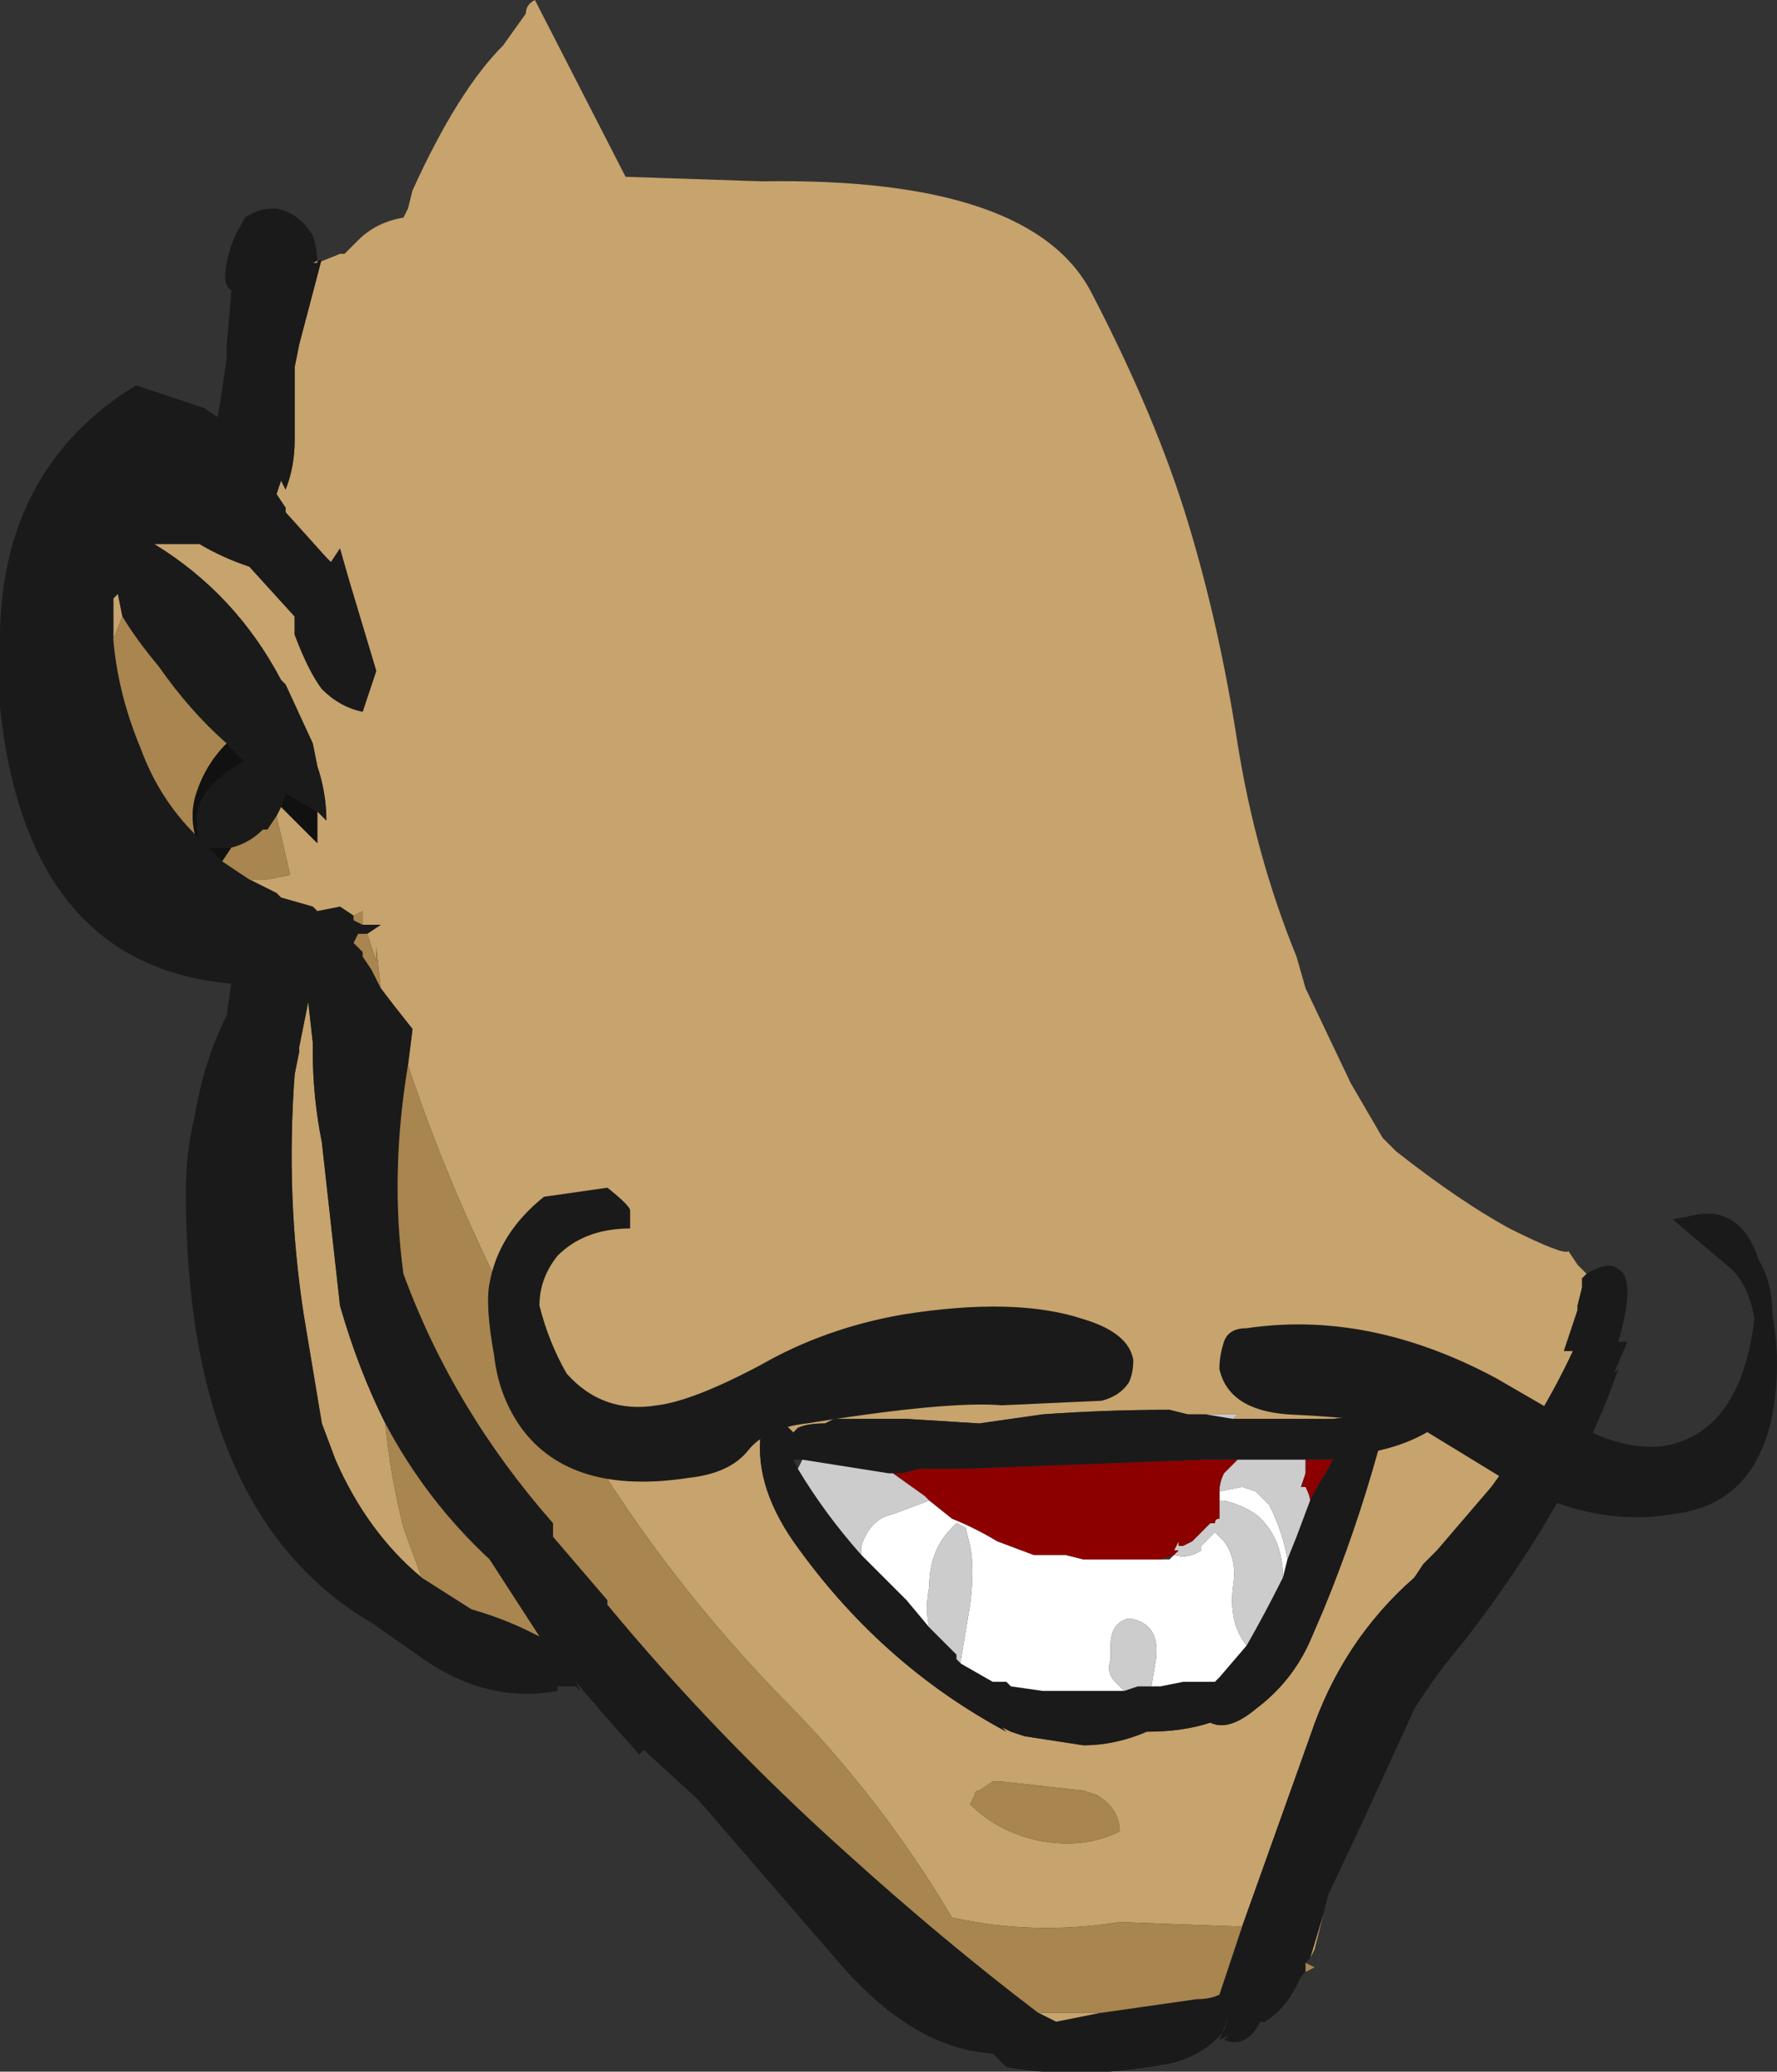 <?xml version="1.0" encoding="UTF-8" standalone="no"?>
<svg xmlns:ffdec="https://www.free-decompiler.com/flash" xmlns:xlink="http://www.w3.org/1999/xlink" ffdec:objectType="shape" height="22.85px" width="19.6px" xmlns="http://www.w3.org/2000/svg">
  <rect width="100%" height="100%" fill="#333333" stroke="none"/>
  <g transform="matrix(1.0, 0.0, 0.0, 1.0, 10.05, 8.75)">
    <path d="M-6.55 -5.85 L-6.3 -5.95 -6.25 -5.95 -6.1 -6.1 Q-5.9 -6.3 -5.6 -6.35 L-5.55 -6.45 -5.5 -6.65 Q-5.0 -7.75 -4.5 -8.25 L-4.25 -8.6 Q-4.25 -8.7 -4.15 -8.75 L-3.15 -6.8 -1.65 -6.75 Q1.35 -6.8 2.0 -5.5 2.7 -4.15 3.05 -3.0 3.4 -1.85 3.6 -0.55 3.8 0.7 4.25 1.8 L4.35 2.15 4.85 3.2 5.2 3.8 5.35 3.95 Q6.05 4.5 6.6 4.8 7.2 5.1 7.25 5.05 L7.35 5.2 7.45 5.3 7.4 5.35 7.4 5.45 7.35 5.65 7.35 5.7 7.2 6.15 7.3 6.15 Q6.95 6.9 6.4 7.65 L5.8 8.35 5.65 8.5 5.55 8.65 Q4.75 9.35 4.4 10.4 L3.65 12.5 2.3 12.45 Q1.35 12.6 0.45 12.4 -0.35 11.05 -1.45 9.95 -2.95 8.4 -3.95 6.55 -4.95 4.8 -5.55 3.0 L-5.5 2.6 Q-5.7 2.35 -5.85 2.15 L-5.9 1.7 -5.9 1.85 -6.0 1.55 -5.85 1.45 -6.05 1.45 -6.05 1.3 -6.15 1.35 -6.3 1.25 -6.55 1.3 -6.6 1.25 -6.95 1.15 -7.0 1.1 -7.3 0.95 -7.1 0.95 -6.85 0.9 -7.0 0.25 -6.95 0.15 -6.55 0.55 -6.55 0.2 Q-6.5 0.25 -6.45 0.3 -6.45 0.0 -6.55 -0.3 L-6.6 -0.55 -6.9 -1.2 -6.95 -1.25 Q-7.45 -2.2 -8.35 -2.75 L-7.85 -2.75 Q-7.6 -2.6 -7.3 -2.5 L-6.8 -1.95 -6.8 -1.75 Q-6.65 -1.35 -6.5 -1.15 -6.3 -0.95 -6.05 -0.9 L-5.9 -1.35 -6.2 -2.35 -6.3 -2.7 -6.4 -2.55 -6.45 -2.6 -6.9 -3.1 -6.9 -3.15 -7.0 -3.3 -6.95 -3.45 -6.9 -3.35 Q-6.8 -3.6 -6.8 -3.9 L-6.8 -4.7 -6.75 -4.95 -6.5 -5.9 -6.6 -5.85 -6.55 -5.85 M4.6 12.15 L4.45 12.75 4.4 12.85 4.55 12.35 4.6 12.15 M-8.8 -1.7 L-8.8 -2.15 -8.75 -2.2 -8.7 -1.95 -8.8 -1.7 M3.25 6.85 L3.05 6.85 2.85 6.8 Q2.15 6.8 1.45 6.85 L0.75 6.95 -0.05 6.9 -0.85 6.9 -0.95 6.95 Q-1.15 6.95 -1.25 7.0 L-1.3 7.05 -1.5 6.85 -1.65 7.0 Q-1.75 7.6 -1.3 8.25 -0.35 9.6 1.05 10.35 L1.0 10.3 1.1 10.35 1.25 10.4 1.9 10.5 Q2.25 10.5 2.6 10.35 3.0 10.35 3.3 10.25 3.5 10.35 3.8 10.1 4.2 9.8 4.4 9.35 L4.55 9.0 Q4.9 8.15 5.15 7.25 5.6 7.15 5.9 6.9 L5.1 6.85 4.65 6.9 Q4.1 6.9 3.55 6.9 L3.6 6.85 3.25 6.85 M1.4 13.45 L2.1 13.45 1.6 13.55 1.4 13.45 M-5.4 8.65 Q-6.0 8.15 -6.35 7.35 L-6.5 6.95 -6.7 5.75 Q-6.9 4.45 -6.8 3.1 L-6.75 2.85 -6.75 2.8 -6.65 2.3 -6.6 2.75 -6.6 2.85 Q-6.6 3.35 -6.5 3.85 L-6.3 5.65 Q-6.1 6.35 -5.8 6.95 -5.75 7.5 -5.6 8.1 L-5.4 8.65 M-7.1 3.05 L-7.1 3.05 M2.3 11.45 Q2.3 11.2 2.05 11.05 L1.9 11.0 1.0 10.9 0.9 10.9 0.75 11.0 Q0.7 11.0 0.7 11.05 L0.65 11.15 Q0.95 11.45 1.4 11.55 1.9 11.65 2.3 11.45" fill="#c7a36d" fill-rule="evenodd" stroke="none"/>
    <path d="M7.45 5.3 Q7.7 5.15 7.8 5.25 8.0 5.35 7.8 6.05 L7.9 6.05 7.75 6.4 7.8 6.35 Q7.3 7.8 6.1 9.35 5.8 9.7 5.55 10.1 L5.0 11.3 4.6 12.15 4.55 12.35 4.4 12.85 4.35 12.9 4.35 13.0 4.3 13.05 Q4.15 13.4 3.9 13.55 L3.85 13.55 Q3.7 13.85 3.45 13.75 L3.5 13.7 3.4 13.75 3.5 13.5 3.45 13.65 Q3.25 13.9 2.9 14.0 1.9 14.2 1.05 14.05 L0.9 13.9 Q0.05 13.85 -0.75 12.95 L-2.35 11.1 -2.95 10.55 -3.0 10.6 -3.4 10.15 -3.7 9.8 -3.65 9.9 -3.7 9.85 -3.9 9.85 -3.9 9.9 Q-4.7 10.05 -5.45 9.5 L-5.95 9.15 Q-8.0 7.95 -8.0 4.4 -8.0 3.95 -7.9 3.55 -7.8 2.95 -7.55 2.45 L-7.5 2.1 Q-9.75 1.9 -10.05 -0.95 L-10.05 -1.55 Q-10.1 -3.55 -8.55 -4.5 L-7.8 -4.25 -7.65 -4.15 -7.6 -4.45 -7.55 -4.8 -7.55 -4.95 -7.5 -5.5 -7.5 -5.55 Q-7.6 -5.6 -7.55 -5.85 -7.5 -6.1 -7.4 -6.25 L-7.35 -6.35 Q-7.2 -6.45 -7.05 -6.45 L-7.0 -6.45 Q-6.75 -6.4 -6.6 -6.15 -6.55 -6.0 -6.55 -5.85 L-6.6 -5.85 -6.5 -5.9 -6.75 -4.95 -6.8 -4.7 -6.8 -3.9 Q-6.8 -3.6 -6.9 -3.35 L-6.95 -3.45 -7.0 -3.3 -6.9 -3.15 -6.9 -3.1 -6.45 -2.6 -6.4 -2.55 -6.3 -2.7 -6.2 -2.35 -5.9 -1.35 -6.05 -0.9 Q-6.3 -0.95 -6.5 -1.15 -6.65 -1.35 -6.8 -1.75 L-6.8 -1.95 -7.3 -2.5 Q-7.6 -2.6 -7.85 -2.75 L-8.35 -2.75 Q-7.45 -2.2 -6.95 -1.25 L-6.9 -1.2 -6.6 -0.55 -6.55 -0.3 Q-6.45 0.0 -6.45 0.3 -6.5 0.25 -6.55 0.2 L-6.9 0.0 -6.95 0.15 -7.0 0.25 -7.1 0.4 -7.15 0.4 Q-7.3 0.55 -7.5 0.6 L-7.75 0.6 -7.6 0.75 -7.3 0.95 -7.0 1.1 -6.95 1.15 -6.6 1.25 -6.55 1.3 -6.3 1.25 -6.15 1.35 -6.15 1.4 -6.05 1.45 -5.85 1.45 -6.0 1.55 -6.1 1.55 -6.15 1.65 -6.05 1.75 -6.05 1.8 -5.95 1.95 -5.85 2.15 Q-5.7 2.35 -5.5 2.6 L-5.55 3.0 Q-5.75 4.2 -5.6 5.3 -5.05 6.8 -3.95 8.05 L-3.95 8.2 -3.35 8.9 -3.35 8.95 Q-2.15 10.4 -0.7 11.7 0.35 12.65 1.4 13.45 L1.6 13.55 2.1 13.45 3.15 13.3 Q3.3 13.3 3.4 13.25 L3.65 12.5 4.4 10.4 Q4.75 9.35 5.55 8.65 L5.65 8.5 5.8 8.35 6.4 7.65 Q6.95 6.9 7.3 6.15 L7.2 6.15 7.35 5.7 7.35 5.65 7.4 5.45 7.4 5.35 7.45 5.3 M-8.7 -1.95 L-8.75 -2.2 -8.8 -2.15 -8.8 -1.7 Q-8.75 -1.1 -8.5 -0.5 -8.3 0.05 -7.9 0.45 L-7.85 0.5 Q-7.95 0.15 -7.7 -0.1 -7.55 -0.25 -7.35 -0.35 L-7.55 -0.55 Q-7.95 -0.9 -8.3 -1.4 -8.55 -1.7 -8.7 -1.95 M3.55 6.9 Q4.1 6.9 4.65 6.9 L5.1 6.85 5.9 6.9 Q5.6 7.15 5.15 7.25 4.9 8.15 4.55 9.0 L4.4 9.35 Q4.2 9.8 3.8 10.1 3.5 10.35 3.3 10.25 3.0 10.35 2.6 10.35 2.25 10.5 1.9 10.5 L1.25 10.4 1.1 10.35 1.0 10.3 1.05 10.35 Q-0.35 9.6 -1.3 8.25 -1.75 7.6 -1.65 7.0 L-1.5 6.85 -1.3 7.05 -1.25 7.0 Q-1.15 6.95 -0.95 6.95 L-0.85 6.9 -0.05 6.9 0.75 6.95 1.45 6.85 Q2.15 6.8 2.85 6.8 L3.05 6.85 3.25 6.85 3.55 6.9 M-5.8 6.95 Q-6.1 6.35 -6.3 5.65 L-6.5 3.85 Q-6.6 3.35 -6.6 2.85 L-6.6 2.75 -6.65 2.3 -6.75 2.8 -6.75 2.85 -6.8 3.1 Q-6.9 4.45 -6.7 5.75 L-6.5 6.95 -6.35 7.35 Q-6.0 8.15 -5.4 8.65 L-4.85 9.0 Q-4.5 9.1 -4.2 9.25 L-4.1 9.3 -4.65 8.45 Q-5.35 7.8 -5.8 6.95 M-7.1 3.05 L-7.1 3.05 M3.6 7.35 L3.25 7.35 0.6 7.45 0.1 7.45 -0.1 7.5 -0.2 7.5 -0.25 7.5 -1.2 7.35 -1.3 7.35 -1.25 7.45 Q-0.95 7.95 -0.55 8.4 L-0.05 8.9 0.2 9.2 0.5 9.5 0.5 9.55 0.55 9.6 0.9 9.8 1.05 9.8 1.1 9.85 1.45 9.9 1.5 9.9 Q1.9 9.9 2.35 9.9 L2.5 9.85 2.65 9.85 2.75 9.85 3.0 9.8 3.35 9.8 3.4 9.75 3.7 9.4 Q3.9 9.05 4.1 8.65 L4.15 8.45 4.25 8.2 4.4 7.8 Q4.5 7.6 4.6 7.45 L4.65 7.35 4.35 7.35 3.6 7.35" fill="#1a1a1a" fill-rule="evenodd" stroke="none"/>
    <path d="M4.15 8.45 L4.1 8.65 Q4.1 8.2 3.8 7.95 3.65 7.85 3.45 7.8 L3.4 7.8 3.4 7.7 3.65 7.65 3.8 7.7 3.95 7.85 Q4.1 8.15 4.15 8.45 M3.7 9.4 L3.4 9.75 3.35 9.8 3.0 9.8 2.75 9.85 2.65 9.85 2.7 9.55 Q2.75 9.15 2.4 9.1 2.2 9.15 2.2 9.4 L2.2 9.55 Q2.15 9.7 2.25 9.8 L2.35 9.9 Q1.9 9.9 1.5 9.9 L1.45 9.9 1.1 9.85 1.05 9.8 0.9 9.8 0.55 9.6 0.55 9.55 0.65 8.95 Q0.7 8.55 0.65 8.3 L0.6 8.1 0.5 8.05 0.45 8.1 Q0.2 8.35 0.2 8.75 0.15 9.0 0.2 9.2 L-0.05 8.9 -0.55 8.4 -0.55 8.3 Q-0.45 8.0 -0.2 7.95 L0.2 7.8 0.45 8.0 Q0.7 8.1 0.95 8.25 L1.35 8.4 1.7 8.4 1.9 8.45 2.75 8.45 2.85 8.45 2.9 8.4 Q3.05 8.45 3.2 8.35 L3.2 8.3 3.35 8.15 3.45 8.25 Q3.6 8.45 3.55 8.75 3.5 9.15 3.7 9.4" fill="#ffffff" fill-rule="evenodd" stroke="none"/>
    <path d="M4.35 12.9 L4.45 12.95 4.35 13.0 4.35 12.9 M-7.0 0.25 L-6.85 0.9 -7.1 0.95 -7.3 0.95 -7.6 0.75 -7.5 0.6 Q-7.3 0.55 -7.15 0.4 L-7.1 0.4 -7.0 0.25 M-6.15 1.35 L-6.05 1.3 -6.05 1.45 -6.15 1.4 -6.15 1.35 M-6.0 1.55 L-5.9 1.85 -5.9 1.7 -5.85 2.15 -5.95 1.95 -6.05 1.8 -6.05 1.75 -6.15 1.65 -6.1 1.55 -6.0 1.55 M-5.55 3.0 Q-4.95 4.8 -3.95 6.55 -2.95 8.4 -1.45 9.95 -0.35 11.05 0.45 12.4 1.35 12.6 2.3 12.45 L3.65 12.5 3.4 13.25 Q3.3 13.3 3.15 13.3 L2.1 13.45 1.4 13.45 Q0.35 12.65 -0.7 11.7 -2.15 10.4 -3.35 8.95 L-3.35 8.9 -3.95 8.2 -3.95 8.05 Q-5.05 6.8 -5.6 5.3 -5.75 4.2 -5.55 3.0 M-8.8 -1.7 L-8.7 -1.95 Q-8.55 -1.7 -8.3 -1.4 -7.95 -0.9 -7.55 -0.55 -7.8 -0.3 -7.9 0.05 -7.95 0.25 -7.9 0.45 -8.3 0.05 -8.5 -0.5 -8.75 -1.1 -8.8 -1.7 M-5.4 8.65 L-5.6 8.1 Q-5.75 7.5 -5.8 6.95 -5.35 7.8 -4.65 8.45 L-4.1 9.3 -4.2 9.25 Q-4.5 9.1 -4.85 9.0 L-5.4 8.65 M2.3 11.45 Q1.9 11.65 1.4 11.55 0.95 11.45 0.65 11.15 L0.7 11.05 Q0.7 11.0 0.75 11.0 L0.9 10.9 1.0 10.9 1.9 11.0 2.05 11.05 Q2.3 11.2 2.3 11.45" fill="#a9854f" fill-rule="evenodd" stroke="none"/>
    <path d="M3.6 7.35 L4.35 7.35 4.35 7.5 4.3 7.65 4.35 7.65 Q4.4 7.75 4.4 7.8 L4.25 8.2 4.15 8.45 Q4.1 8.15 3.95 7.85 L3.8 7.7 3.65 7.65 3.4 7.7 Q3.4 7.6 3.45 7.5 L3.6 7.35 M4.1 8.65 Q3.9 9.05 3.7 9.4 3.5 9.15 3.55 8.75 3.6 8.45 3.45 8.25 L3.35 8.15 3.2 8.3 3.2 8.35 Q3.05 8.45 2.9 8.4 L2.95 8.35 2.9 8.35 2.95 8.25 2.95 8.3 3.0 8.3 3.1 8.25 3.3 8.05 3.35 8.05 Q3.35 8.0 3.4 8.0 L3.4 7.8 3.45 7.8 Q3.65 7.85 3.8 7.95 4.1 8.2 4.1 8.65 M2.65 9.85 L2.5 9.85 2.35 9.9 2.25 9.8 Q2.15 9.7 2.2 9.55 L2.2 9.4 Q2.2 9.15 2.4 9.1 2.75 9.15 2.7 9.55 L2.65 9.85 M0.55 9.6 L0.5 9.55 0.5 9.5 0.2 9.2 Q0.15 9.0 0.2 8.75 0.2 8.35 0.45 8.1 L0.5 8.05 0.6 8.1 0.65 8.3 Q0.7 8.55 0.65 8.95 L0.55 9.55 0.55 9.6 M-0.55 8.4 Q-0.95 7.95 -1.25 7.45 L-1.2 7.35 -0.25 7.5 -0.2 7.5 0.15 7.75 0.2 7.8 -0.2 7.95 Q-0.45 8.0 -0.55 8.3 L-0.55 8.4" fill="#cccccc" fill-rule="evenodd" stroke="none"/>
    <path d="M-0.2 7.5 L-0.1 7.5 0.1 7.45 0.6 7.45 3.25 7.35 3.6 7.35 3.45 7.5 Q3.4 7.6 3.4 7.7 L3.4 7.8 3.4 8.0 Q3.35 8.0 3.35 8.05 L3.3 8.05 3.1 8.25 3.0 8.3 2.95 8.3 2.95 8.25 2.9 8.35 2.95 8.35 2.9 8.4 2.75 8.45 1.9 8.45 1.7 8.4 1.35 8.4 0.95 8.25 Q0.7 8.1 0.45 8.0 L0.2 7.8 0.15 7.75 -0.2 7.5 M4.35 7.35 L4.65 7.35 4.6 7.45 Q4.5 7.6 4.4 7.8 4.4 7.75 4.35 7.65 L4.3 7.65 4.35 7.5 4.35 7.35" fill="#8c0000" fill-rule="evenodd" stroke="none"/>
    <path d="M3.25 6.85 L3.6 6.85 3.55 6.9 3.25 6.85" fill="#cacaca" fill-rule="evenodd" stroke="none"/>
    <path d="M-6.55 0.2 L-6.55 0.55 -6.95 0.15 -6.9 0.0 -6.55 0.2 M-7.55 -0.55 L-7.35 -0.35 Q-7.55 -0.25 -7.7 -0.1 -7.95 0.15 -7.85 0.5 L-7.9 0.45 Q-7.95 0.25 -7.9 0.05 -7.8 -0.3 -7.55 -0.55 M-7.5 0.6 L-7.6 0.75 -7.75 0.6 -7.5 0.6" fill="#111111" fill-rule="evenodd" stroke="none"/>
    <path d="M9.5 6.85 Q9.3 7.85 8.4 7.95 7.55 8.1 6.6 7.6 L5.7 7.05 Q5.25 6.9 4.15 6.85 3.5 6.8 3.4 6.35 3.4 6.2 3.45 6.05 3.5 5.9 3.7 5.9 5.05 5.7 6.45 6.45 L7.4 7.0 Q7.9 7.25 8.3 7.2 9.15 7.05 9.3 5.8 9.25 5.45 9.05 5.25 L8.4 4.7 8.65 4.65 Q9.15 4.55 9.35 5.15 9.5 5.4 9.5 5.75 9.6 6.3 9.5 6.85 M1.0 6.75 Q0.4 6.7 -1.15 6.95 -1.6 7.0 -1.8 7.25 -2.0 7.5 -2.45 7.55 -3.75 7.75 -4.3 7.0 -4.55 6.65 -4.6 6.2 -4.7 5.65 -4.65 5.4 -4.55 4.85 -4.05 4.45 L-3.35 4.35 Q-3.1 4.55 -3.1 4.6 L-3.1 4.8 Q-3.6 4.8 -3.9 5.1 -4.1 5.35 -4.1 5.65 -4.0 6.05 -3.8 6.4 -3.4 6.85 -2.8 6.75 -2.4 6.7 -1.65 6.3 -0.95 5.9 -0.1 5.75 1.15 5.55 1.9 5.8 2.4 5.95 2.45 6.25 2.45 6.4 2.4 6.5 2.3 6.65 2.1 6.7 L1.0 6.75" fill="#1a1a1a" fill-rule="evenodd" stroke="none"/>
  </g>
</svg>
